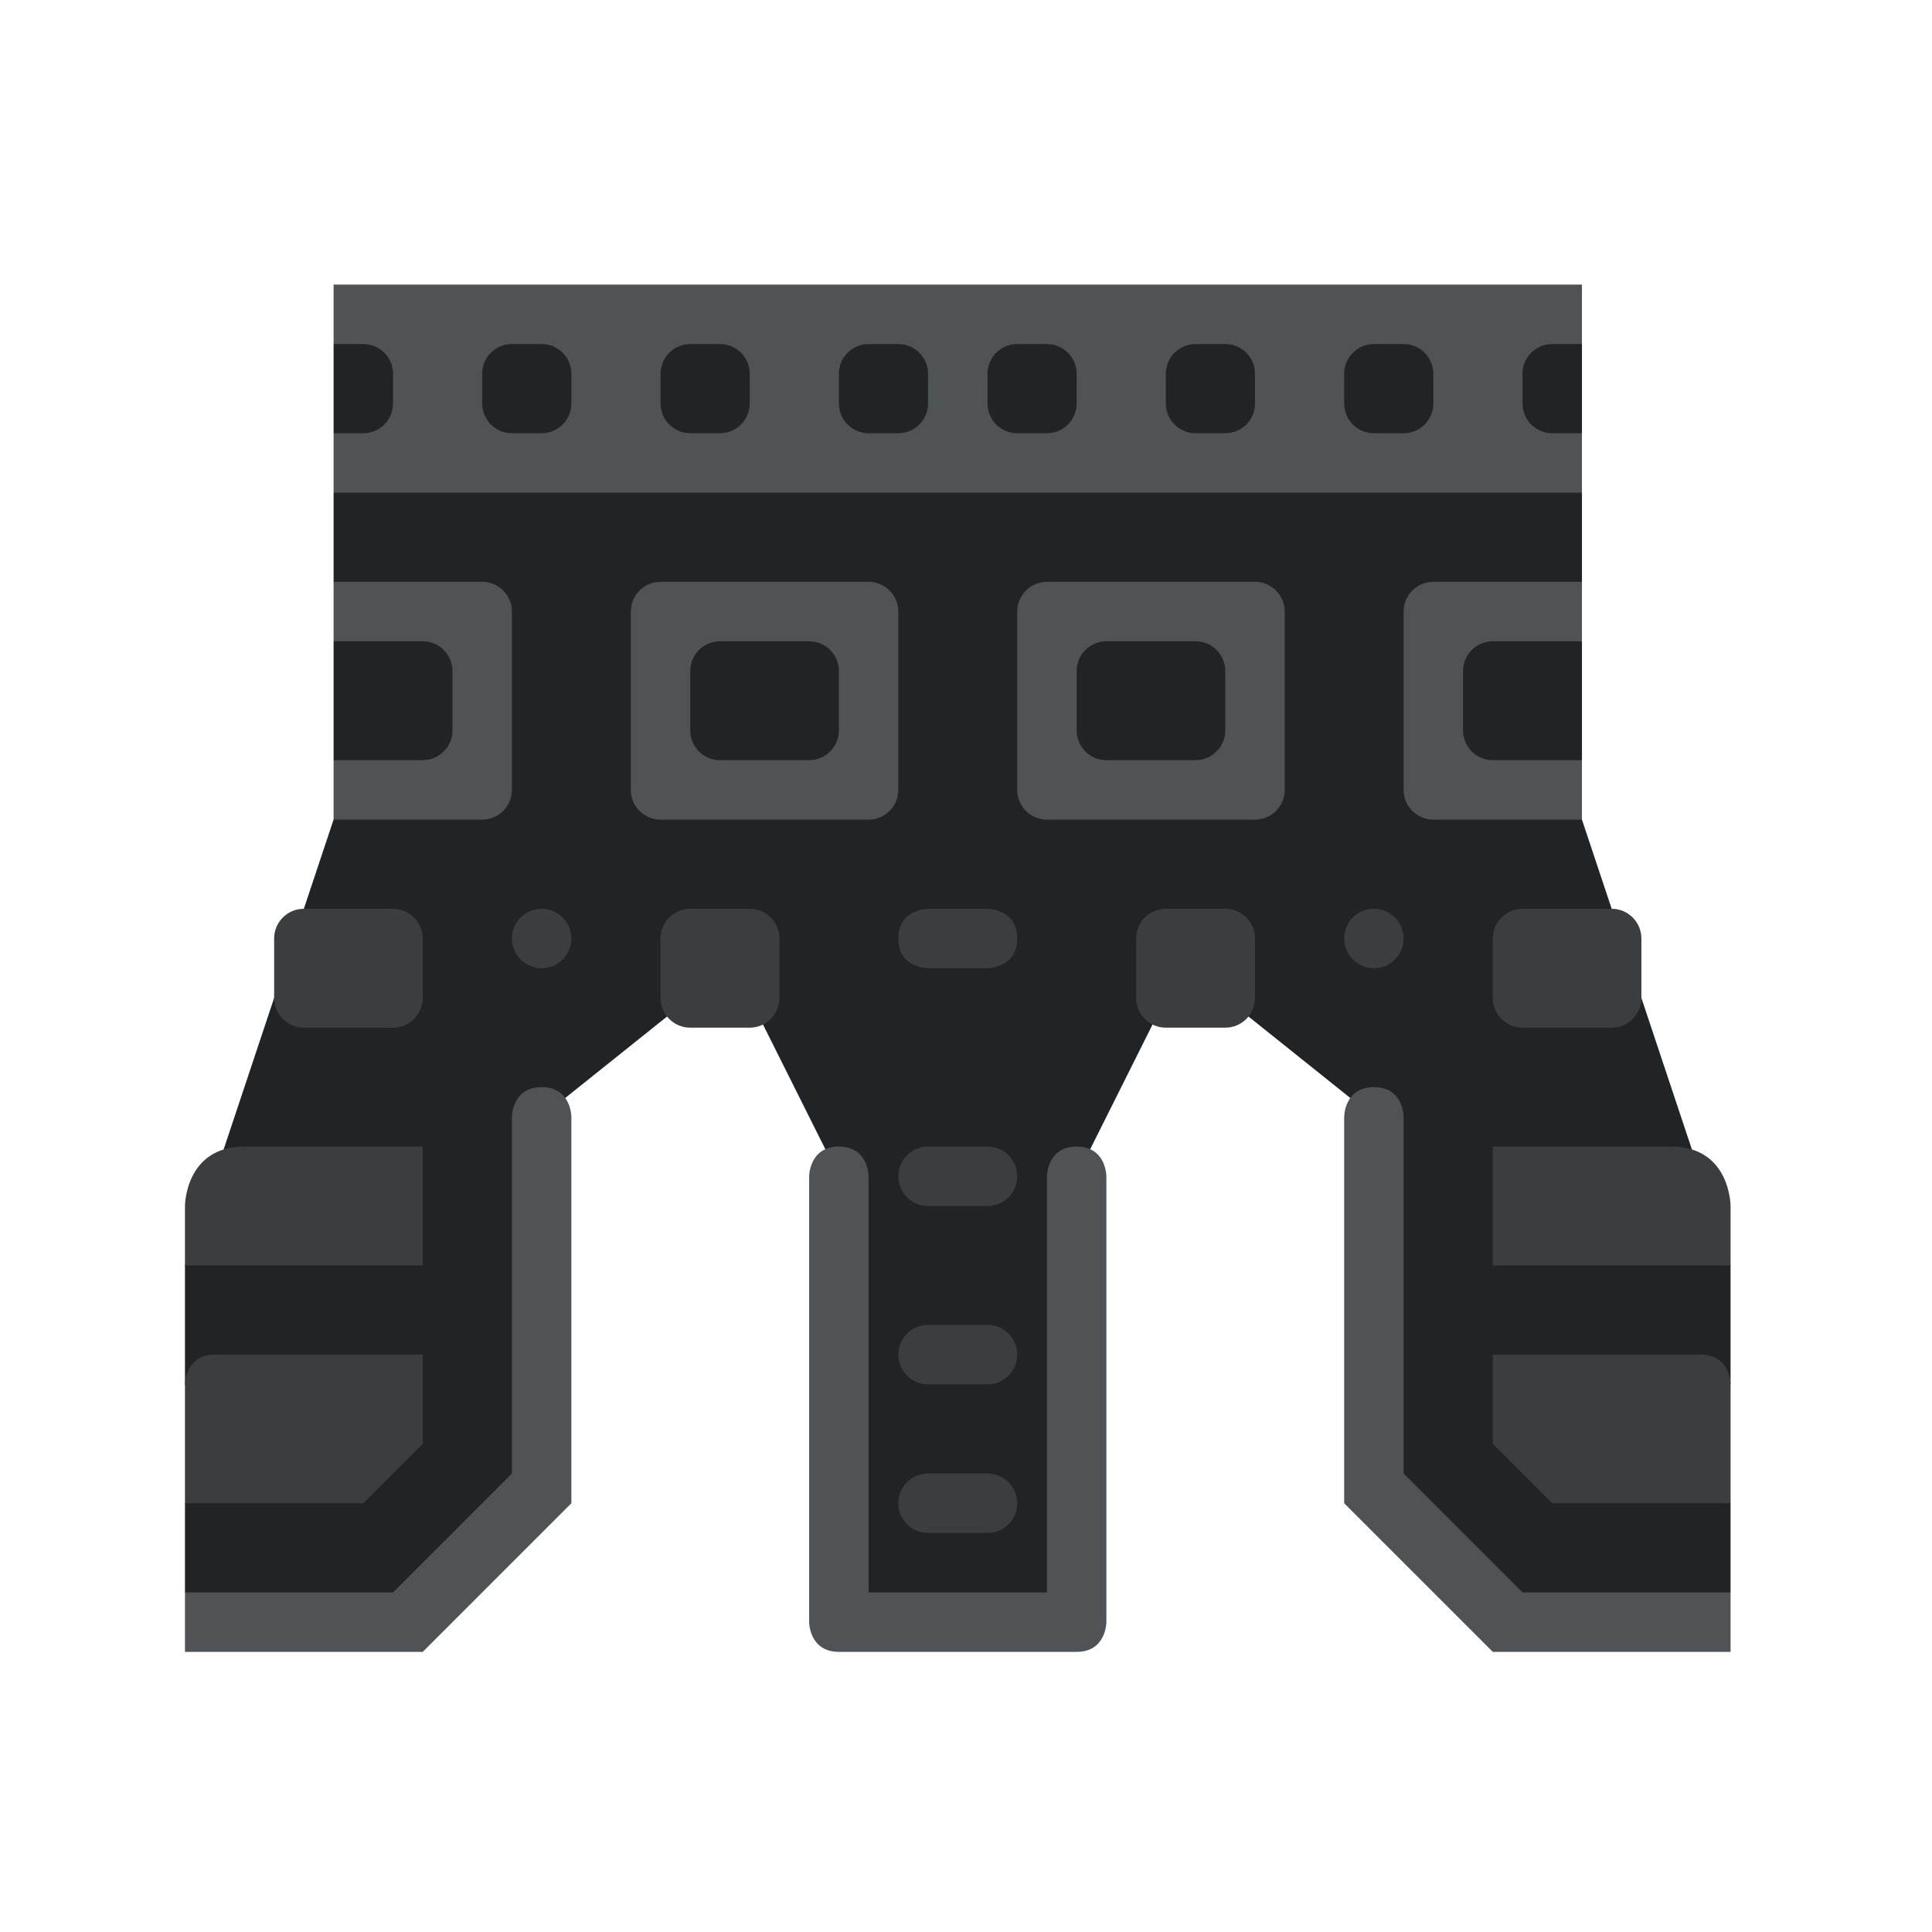 <svg width="65" height="65" viewBox="0 0 65 65" fill="none" xmlns="http://www.w3.org/2000/svg">
<path fill-rule="evenodd" clip-rule="evenodd" d="M28.223 54.075V39.575L25.223 33.575H23.223L18.223 37.575V49.575L13.223 54.575H7.223L6.223 53.575V50.575L7.223 49.575V47.575L6.223 46.575V42.575L11.223 27.575L12.223 26.575L11.223 25.575V21.575L12.223 20.575L11.223 19.575V16.575L12.223 15.559L11.223 14.575V11.575L12.223 10.575H52.223L53.223 11.575V14.575L52.223 15.559L53.223 16.575V19.575L52.223 20.575L53.223 21.575V25.575L52.223 26.575L53.223 27.575L58.223 42.575V46.575L57.223 47.575V49.575L58.223 50.575V53.575L57.223 54.575H51.223L46.223 49.575V37.575L41.223 33.575H39.223L36.223 39.575V54.075H28.223Z" fill="#202427"/>
<path fill-rule="evenodd" clip-rule="evenodd" d="M50.223 45.575V48.575L52.223 50.575H58.223V46.575C58.223 46.575 58.223 45.575 57.223 45.575H50.223ZM14.223 45.575V48.575L12.223 50.575H6.223V46.575C6.223 46.575 6.223 45.575 7.223 45.575H14.223ZM56.223 38.575C58.223 38.575 58.223 40.575 58.223 40.575V42.575H50.223V38.575H56.223ZM8.223 38.575C6.223 38.575 6.223 40.575 6.223 40.575V42.575H14.223V38.575H8.223Z" fill="#3A3E40"/>
<path fill-rule="evenodd" clip-rule="evenodd" d="M34.223 50.575C34.223 50.023 33.775 49.575 33.223 49.575H31.223C30.671 49.575 30.223 50.023 30.223 50.575C30.223 51.127 30.671 51.575 31.223 51.575H33.223C33.775 51.575 34.223 51.127 34.223 50.575ZM34.223 45.575C34.223 45.023 33.775 44.575 33.223 44.575H31.223C30.671 44.575 30.223 45.023 30.223 45.575C30.223 46.127 30.671 46.575 31.223 46.575H33.223C33.775 46.575 34.223 46.127 34.223 45.575ZM34.223 39.575C34.223 39.023 33.775 38.575 33.223 38.575H31.223C30.671 38.575 30.223 39.023 30.223 39.575C30.223 40.127 30.671 40.575 31.223 40.575H33.223C33.775 40.575 34.223 40.127 34.223 39.575ZM14.223 31.575C14.223 31.023 13.775 30.575 13.223 30.575H10.223C9.671 30.575 9.223 31.023 9.223 31.575V33.575C9.223 34.127 9.671 34.575 10.223 34.575H13.223C13.775 34.575 14.223 34.127 14.223 33.575V31.575ZM26.223 31.575C26.223 31.023 25.775 30.575 25.223 30.575H23.223C22.671 30.575 22.223 31.023 22.223 31.575V33.575C22.223 34.127 22.671 34.575 23.223 34.575H25.223C25.775 34.575 26.223 34.127 26.223 33.575V31.575ZM38.223 31.575C38.223 31.023 38.671 30.575 39.223 30.575H41.223C41.775 30.575 42.223 31.023 42.223 31.575V33.575C42.223 34.127 41.775 34.575 41.223 34.575H39.223C38.671 34.575 38.223 34.127 38.223 33.575V31.575ZM50.223 31.575C50.223 31.023 50.671 30.575 51.223 30.575H54.223C54.775 30.575 55.223 31.023 55.223 31.575V33.575C55.223 34.127 54.775 34.575 54.223 34.575H51.223C50.671 34.575 50.223 34.127 50.223 33.575V31.575ZM19.223 31.575C19.223 31.023 18.775 30.575 18.223 30.575C17.671 30.575 17.223 31.023 17.223 31.575C17.223 32.127 17.671 32.575 18.223 32.575C18.775 32.575 19.223 32.127 19.223 31.575ZM45.223 31.575C45.223 31.023 45.671 30.575 46.223 30.575C46.775 30.575 47.223 31.023 47.223 31.575C47.223 32.127 46.775 32.575 46.223 32.575C45.671 32.575 45.223 32.127 45.223 31.575ZM33.223 30.575H31.223C31.223 30.575 30.223 30.575 30.223 31.575C30.223 32.575 31.223 32.575 31.223 32.575H33.223C33.223 32.575 34.223 32.575 34.223 31.575C34.223 30.575 33.223 30.575 33.223 30.575Z" fill="#3A3E40"/>
<path fill-rule="evenodd" clip-rule="evenodd" d="M28.223 55.575C27.223 55.575 27.223 54.575 27.223 54.575V39.575C27.223 39.575 27.223 38.575 28.223 38.575C29.223 38.575 29.223 39.575 29.223 39.575V53.575H35.223V39.575C35.223 39.575 35.223 38.575 36.223 38.575C37.223 38.575 37.223 39.575 37.223 39.575V54.575C37.223 54.575 37.223 55.575 36.223 55.575H28.223ZM46.223 36.575C45.223 36.575 45.223 37.575 45.223 37.575V50.575L50.223 55.575H58.223V53.575H51.223L47.223 49.575V37.575C47.223 37.575 47.223 36.575 46.223 36.575ZM18.223 36.575C19.223 36.575 19.223 37.575 19.223 37.575V50.575L14.223 55.575H6.223V53.575H13.223L17.223 49.575V37.575C17.223 37.575 17.223 36.575 18.223 36.575ZM43.223 20.575C43.223 20.023 42.775 19.575 42.223 19.575H35.223C34.671 19.575 34.223 20.023 34.223 20.575V26.575C34.223 27.127 34.671 27.575 35.223 27.575H42.223C42.775 27.575 43.223 27.127 43.223 26.575V20.575ZM53.223 21.575H50.223C49.671 21.575 49.223 22.023 49.223 22.575V24.575C49.223 25.127 49.671 25.575 50.223 25.575H53.223V27.575H48.223C47.671 27.575 47.223 27.127 47.223 26.575V20.575C47.223 20.023 47.671 19.575 48.223 19.575H53.223V21.575ZM21.223 20.575C21.223 20.023 21.671 19.575 22.223 19.575H29.223C29.775 19.575 30.223 20.023 30.223 20.575V26.575C30.223 27.127 29.775 27.575 29.223 27.575H22.223C21.671 27.575 21.223 27.127 21.223 26.575V20.575ZM11.223 21.575H14.223C14.775 21.575 15.223 22.023 15.223 22.575V24.575C15.223 25.127 14.775 25.575 14.223 25.575H11.223V27.575H16.223C16.775 27.575 17.223 27.127 17.223 26.575V20.575C17.223 20.023 16.775 19.575 16.223 19.575H11.223V21.575ZM41.223 22.575C41.223 22.023 40.775 21.575 40.223 21.575H37.223C36.671 21.575 36.223 22.023 36.223 22.575V24.575C36.223 25.127 36.671 25.575 37.223 25.575H40.223C40.775 25.575 41.223 25.127 41.223 24.575V22.575ZM23.223 22.575C23.223 22.023 23.671 21.575 24.223 21.575H27.223C27.775 21.575 28.223 22.023 28.223 22.575V24.575C28.223 25.127 27.775 25.575 27.223 25.575H24.223C23.671 25.575 23.223 25.127 23.223 24.575V22.575ZM53.223 11.575H52.223C51.671 11.575 51.223 12.023 51.223 12.575V13.575C51.223 14.127 51.671 14.575 52.223 14.575H53.223V16.575H11.223V14.575H12.223C12.775 14.575 13.223 14.127 13.223 13.575V12.575C13.223 12.023 12.775 11.575 12.223 11.575H11.223V9.575H53.223V11.575ZM36.223 12.575C36.223 12.023 35.775 11.575 35.223 11.575H34.223C33.671 11.575 33.223 12.023 33.223 12.575V13.575C33.223 14.127 33.671 14.575 34.223 14.575H35.223C35.775 14.575 36.223 14.127 36.223 13.575V12.575ZM42.223 12.575C42.223 12.023 41.775 11.575 41.223 11.575H40.223C39.671 11.575 39.223 12.023 39.223 12.575V13.575C39.223 14.127 39.671 14.575 40.223 14.575H41.223C41.775 14.575 42.223 14.127 42.223 13.575V12.575ZM48.223 12.575C48.223 12.023 47.775 11.575 47.223 11.575H46.223C45.671 11.575 45.223 12.023 45.223 12.575V13.575C45.223 14.127 45.671 14.575 46.223 14.575H47.223C47.775 14.575 48.223 14.127 48.223 13.575V12.575ZM19.223 12.575C19.223 12.023 18.775 11.575 18.223 11.575H17.223C16.671 11.575 16.223 12.023 16.223 12.575V13.575C16.223 14.127 16.671 14.575 17.223 14.575H18.223C18.775 14.575 19.223 14.127 19.223 13.575V12.575ZM25.223 12.575C25.223 12.023 24.775 11.575 24.223 11.575H23.223C22.671 11.575 22.223 12.023 22.223 12.575V13.575C22.223 14.127 22.671 14.575 23.223 14.575H24.223C24.775 14.575 25.223 14.127 25.223 13.575V12.575ZM31.223 12.575C31.223 12.023 30.775 11.575 30.223 11.575H29.223C28.671 11.575 28.223 12.023 28.223 12.575V13.575C28.223 14.127 28.671 14.575 29.223 14.575H30.223C30.775 14.575 31.223 14.127 31.223 13.575V12.575Z" fill="#505355"/>
</svg>
